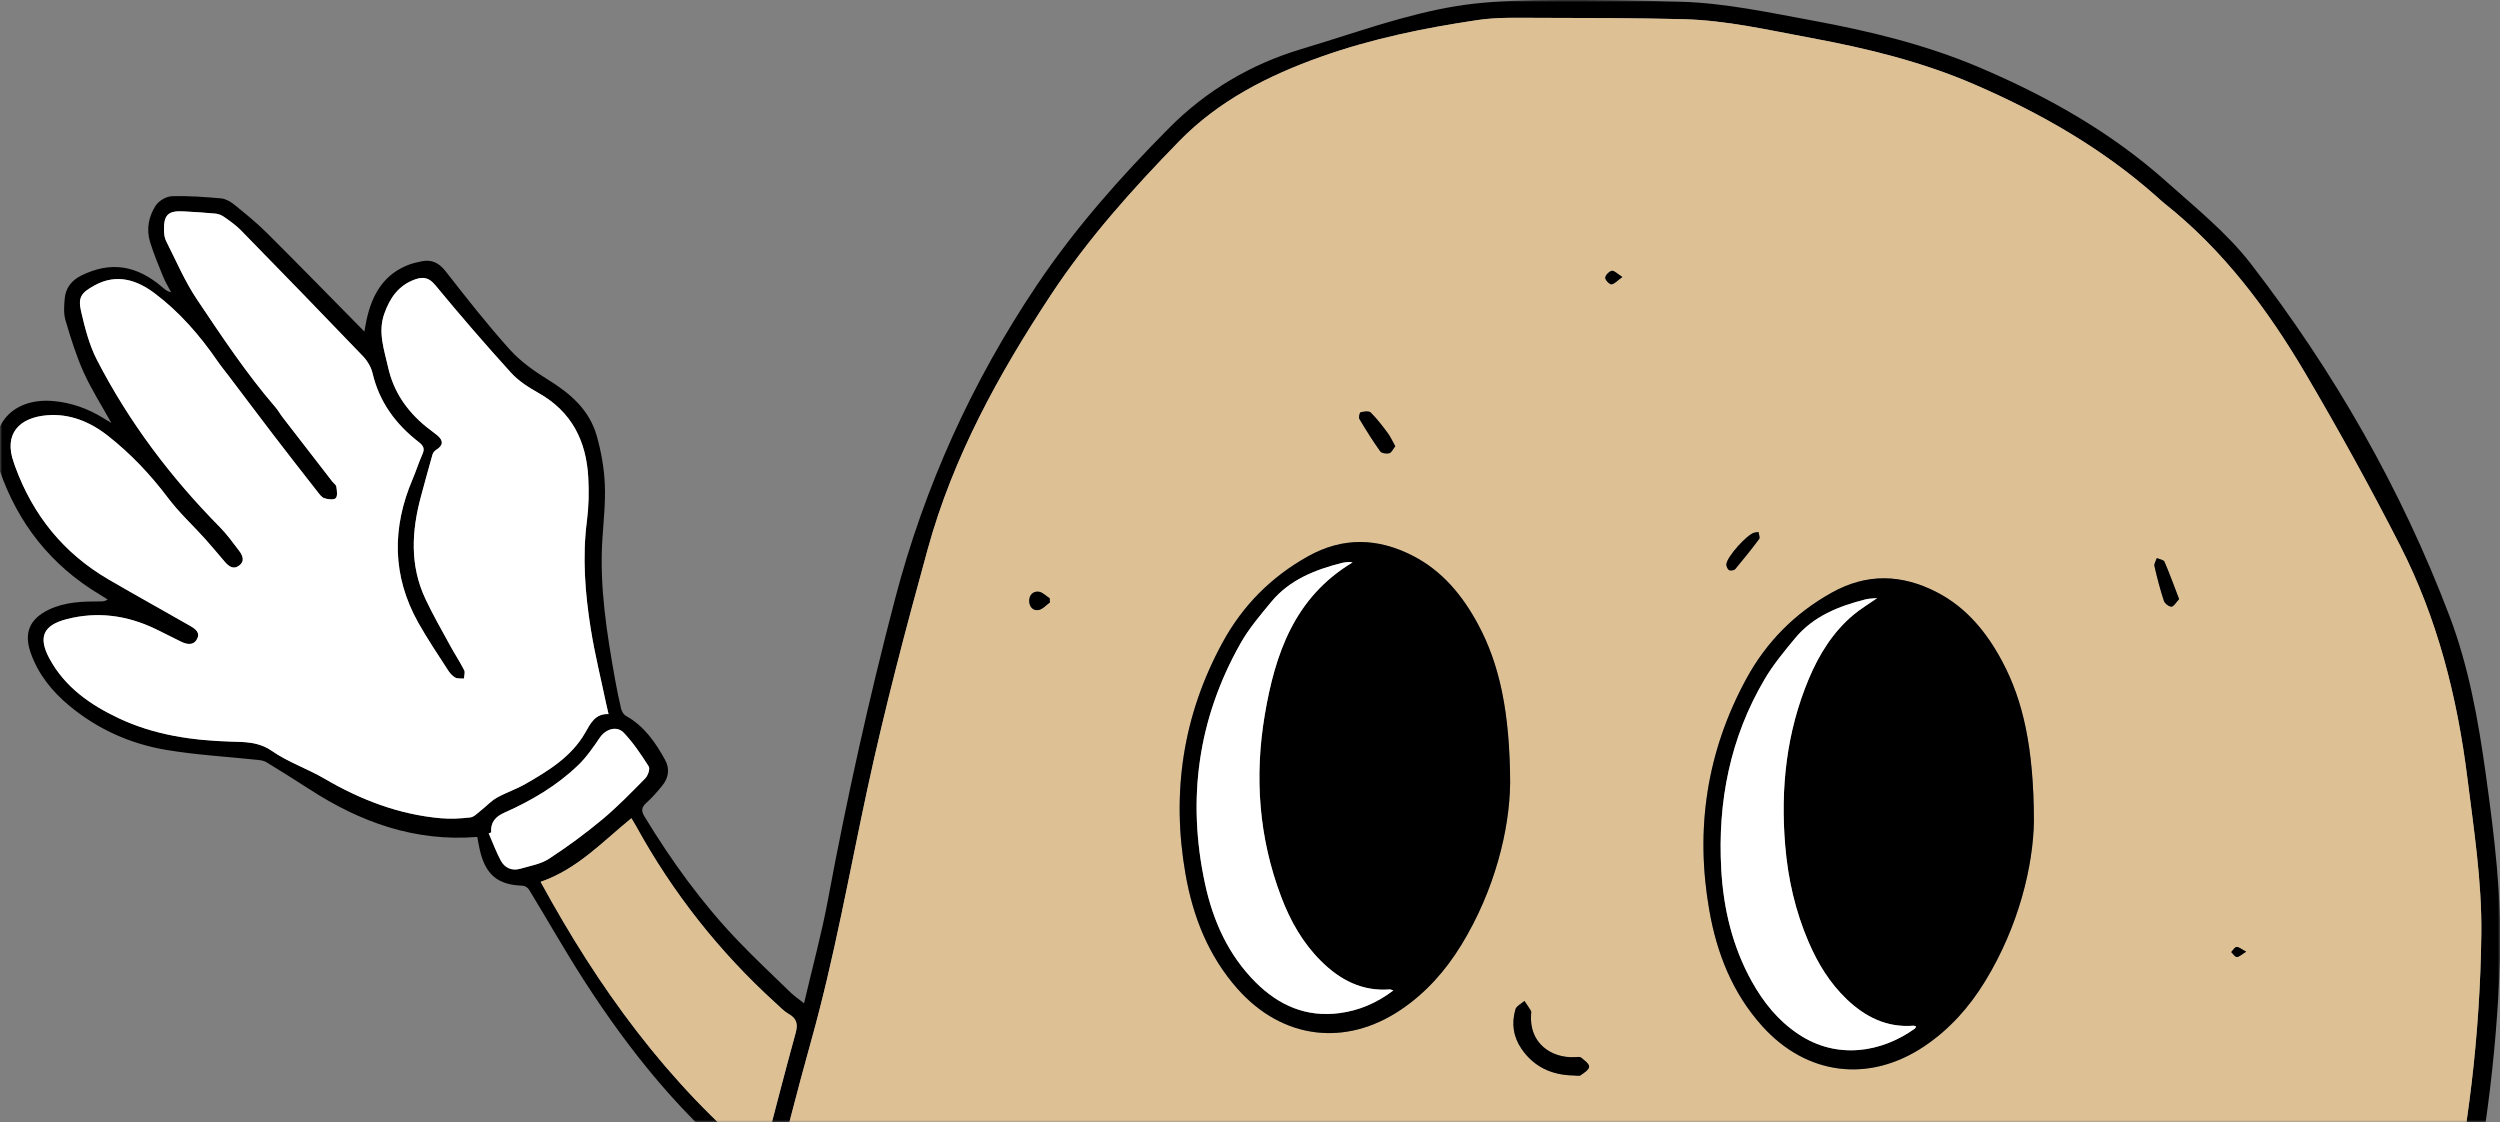 <svg width="557" height="250" viewBox="0 0 557 250" fill="none" xmlns="http://www.w3.org/2000/svg">
<rect x="0" y="0" width="557" height="250" fill="#808080" stroke="none"/>
<mask id="mask0_435_107" style="mask-type:alpha" maskUnits="userSpaceOnUse" x="0" y="0" width="557" height="250">
<mask id="path-1-inside-1_435_107" fill="white">
<path d="M0 0H557V250H0V0Z"/>
</mask>
<path d="M0 0H557V250H0V0Z" fill="white"/>
<path d="M557 247H0V253H557V247Z" fill="black" mask="url(#path-1-inside-1_435_107)"/>
</mask>
<g mask="url(#mask0_435_107)">
<g clip-path="url(#clip0_435_107)">
<path d="M179.138 223.537C181.017 215.489 183.073 207.992 184.486 200.375C188.669 177.912 193.601 155.641 199.396 133.524C205.974 108.398 216.467 85.236 230.902 63.692C239.494 50.868 249.669 39.4 260.466 28.525C268.684 20.251 278.611 14.316 289.931 10.938C297.414 8.705 304.805 6.14 312.337 4.077C317.523 2.657 322.83 1.463 328.157 0.848C334.192 0.163 340.311 0.036 346.401 0.007C355.771 -0.035 365.14 0.085 374.51 0.382C384.416 0.693 394.089 2.777 403.812 4.572C416.538 6.918 429.072 9.949 440.978 15.008C456.043 21.41 470.26 29.394 482.547 40.353C489.147 46.239 496.205 51.913 501.554 58.852C520.025 82.798 534.976 108.879 545.737 137.22C550.041 148.554 552.153 160.438 553.821 172.415C555.743 186.278 557.474 200.135 556.986 214.196C556.23 235.945 553.312 257.397 548.578 278.615C542.727 304.851 536.841 331.087 530.899 357.301C527.818 370.882 521.614 383.233 515.488 395.606C496.354 434.206 469.072 465.996 434.485 491.468C414.163 506.434 391.439 515.895 366.37 519.81C350.457 522.297 334.545 522.481 318.576 521.315C308.415 520.573 298.219 519.789 288.15 518.291C272.259 515.916 257.378 510.009 242.363 504.491C223.102 497.411 206.447 486.325 191.347 472.751C171.047 454.507 158.463 431.846 153.326 404.996C150.606 390.765 150.097 376.45 150.931 362.05C151.941 344.583 155.205 327.42 158.583 310.306C161.664 294.705 165.197 279.188 168.454 263.615C168.595 262.929 168.277 261.785 167.769 261.382C152.457 249.398 140.459 234.51 130.015 218.28C125.79 211.709 121.939 204.89 117.869 198.213C117.601 197.775 116.929 197.344 116.435 197.329C110.86 197.167 108.104 194.856 106.853 189.147C106.649 188.222 106.493 187.282 106.338 186.469C92.453 187.579 80.321 183.205 69.016 175.884C65.836 173.828 62.628 171.822 59.399 169.843C58.89 169.532 58.233 169.391 57.625 169.327C50.807 168.6 43.925 168.225 37.17 167.102C29.086 165.759 21.709 162.473 15.343 157.153C11.527 153.966 8.517 150.193 6.843 145.466C5.26 141 6.61 137.884 10.884 135.828C14.538 134.076 18.452 133.998 22.374 133.991C22.861 133.991 23.349 133.991 23.999 133.581C23.441 133.228 22.89 132.867 22.324 132.528C11.393 126.013 4.002 116.651 -0.131 104.653C-3.254 95.588 2.201 88.536 11.824 89.348C15.845 89.688 19.583 91.03 23.024 93.15C23.547 93.468 24.062 93.786 24.811 94.238C22.628 90.302 20.346 86.741 18.629 82.926C16.954 79.209 15.746 75.266 14.587 71.345C14.149 69.861 14.276 68.158 14.41 66.575C14.615 64.159 15.937 62.456 18.155 61.367C24.649 58.188 30.415 59.022 36.265 64.074C36.774 64.512 37.283 64.943 38.123 65.112C37.516 63.947 36.823 62.816 36.329 61.608C35.29 59.057 34.23 56.506 33.425 53.885C32.556 51.03 33.142 48.175 34.718 45.759C35.403 44.713 37.064 43.759 38.307 43.717C41.946 43.604 45.606 43.879 49.245 44.197C50.256 44.289 51.337 44.904 52.156 45.561C54.644 47.575 57.152 49.596 59.413 51.85C66.684 59.085 73.849 66.434 81.183 73.867C81.353 72.977 81.494 72.079 81.685 71.189C82.921 65.558 85.55 61 91.294 58.901C92.072 58.619 92.898 58.463 93.711 58.266C96.099 57.7 97.767 58.499 99.328 60.491C103.935 66.398 108.57 72.305 113.573 77.873C115.968 80.537 119.049 82.707 122.123 84.607C127.097 87.674 131.316 91.334 132.948 97.086C133.937 100.569 134.587 104.236 134.75 107.847C134.94 111.995 134.453 116.178 134.198 120.339C133.555 130.811 135.195 141.064 137.025 151.309C137.421 153.521 137.859 155.725 138.382 157.909C138.523 158.495 138.947 159.209 139.456 159.492C143.497 161.753 146.006 165.349 148.161 169.264C149.277 171.292 148.98 173.263 147.567 175.015C146.486 176.358 145.334 177.686 144.055 178.831C142.939 179.827 142.798 180.619 143.589 181.919C149.645 191.868 156.428 201.279 164.504 209.688C168.277 213.616 172.255 217.361 176.17 221.156C176.933 221.898 177.837 222.498 179.138 223.53V223.537ZM333.669 518.135C343.9 518.453 354.04 517.669 364.179 516.213C390.514 512.426 414.029 502.067 435.177 486.127C453.061 472.645 468.868 456.987 482.9 439.577C498.438 420.301 510.252 398.764 520.018 376.111C522.696 369.893 525.013 363.406 526.539 356.821C532.927 329.32 538.982 301.749 545.094 274.192C549.913 252.45 552.563 230.447 552.839 208.161C552.98 196.432 551.178 184.893 549.73 173.305C547.469 155.266 543.059 137.82 534.778 121.604C528.157 108.638 521.099 95.877 513.722 83.328C505.292 68.984 495.393 55.736 482.194 45.285C481.643 44.847 481.127 44.36 480.604 43.886C468.535 33.146 454.686 25.218 439.968 18.838C428.331 13.8 416.05 10.783 403.579 8.472C394.117 6.72 384.713 4.515 375.061 4.275C364.222 4 353.375 4 342.529 3.978C338.106 3.978 333.619 3.816 329.267 4.459C317.417 6.218 305.716 8.599 294.347 12.634C282.49 16.838 271.496 22.449 262.713 31.458C252.326 42.113 242.391 53.199 234.139 65.706C222.48 83.378 212.354 101.799 206.709 122.297C201.819 140.039 197.113 157.859 193.241 175.842C189.221 194.517 185.914 213.341 180.763 231.769C177.604 243.074 174.693 254.45 171.909 265.847C165.705 291.221 160.745 316.849 156.795 342.675C153.926 361.442 153.227 380.23 156.131 399.047C159.452 420.534 167.203 440.163 181.385 456.874C196.265 474.404 214.121 488.162 235.269 497.305C250.941 504.081 266.896 510.144 283.706 513.606C300.191 516.998 316.937 517.457 333.662 518.135H333.669ZM135.59 159.089C135.386 158.22 135.244 157.669 135.131 157.11C133.944 151.472 132.552 145.861 131.641 140.18C130.362 132.189 129.726 124.141 130.779 116.022C131.188 112.857 131.245 109.606 131.075 106.413C130.644 98.273 127.401 91.737 120.01 87.575C117.799 86.331 115.53 84.89 113.849 83.031C108.083 76.679 102.473 70.172 97.004 63.551C95.619 61.869 94.361 61.615 92.559 62.237C88.828 63.53 86.864 66.377 85.621 69.938C84.179 74.051 85.599 77.866 86.475 81.816C87.712 87.363 90.729 91.631 95.032 95.142C95.831 95.793 96.693 96.358 97.47 97.022C98.862 98.202 98.749 99.248 97.244 100.195C96.876 100.428 96.502 100.838 96.382 101.24C95.499 104.314 94.672 107.409 93.831 110.497C91.718 118.248 91.273 125.964 94.799 133.447C96.467 136.98 98.424 140.378 100.289 143.812C101.3 145.671 102.473 147.444 103.434 149.324C103.681 149.811 103.405 150.56 103.377 151.189C102.72 151.133 101.964 151.26 101.434 150.97C100.791 150.617 100.24 149.981 99.837 149.345C97.59 145.84 95.237 142.392 93.209 138.76C87.366 128.331 87.302 117.612 91.951 106.731C92.729 104.9 93.322 102.993 94.135 101.184C94.693 99.933 94.319 99.29 93.287 98.485C88.171 94.521 84.511 89.575 83.006 83.13C82.688 81.774 81.847 80.382 80.872 79.364C71.863 69.96 62.783 60.626 53.683 51.313C52.573 50.175 51.231 49.242 49.924 48.324C49.38 47.935 48.659 47.66 47.995 47.596C45.635 47.37 43.26 47.229 40.893 47.102C37.445 46.918 36.463 47.886 36.555 51.398C36.576 52.154 36.661 52.987 36.993 53.645C39.219 58.032 41.155 62.625 43.875 66.688C49.401 74.927 54.891 83.222 61.399 90.762C61.985 91.44 62.416 92.246 62.96 92.952C66.641 97.722 70.33 102.491 74.018 107.253C74.329 107.656 74.887 108.009 74.951 108.448C75.078 109.31 75.269 110.539 74.81 110.998C74.372 111.436 73.093 111.26 72.287 111.012C71.686 110.829 71.199 110.136 70.768 109.585C67.567 105.501 64.366 101.41 61.208 97.283C57.781 92.804 54.396 88.289 50.99 83.795C50.143 82.671 49.238 81.576 48.44 80.417C44.525 74.722 40.003 69.529 34.506 65.381C30.535 62.385 25.998 60.866 21.045 63.614C18.233 65.176 17.336 66.165 18.056 69.281C18.911 73.005 19.872 76.835 21.61 80.191C28.74 94.033 38.025 106.342 48.97 117.421C50.538 119.011 51.86 120.848 53.223 122.629C54.043 123.696 54.658 124.982 53.287 126.013C51.937 127.024 50.899 126.105 50.008 125.074C48.546 123.371 47.126 121.64 45.62 119.972C42.914 116.976 39.911 114.206 37.488 110.998C33.559 105.784 29.164 101.12 24.034 97.086C20.014 93.927 15.456 92.125 10.496 92.528C4.334 93.03 0.738 96.641 3.105 103.12C3.19 103.36 3.267 103.607 3.352 103.848C7.316 114.75 14.177 123.279 24.239 129.129C30.231 132.613 36.286 135.983 42.306 139.41C43.465 140.067 44.716 140.901 43.896 142.406C43.098 143.876 41.649 143.6 40.342 142.964C38.441 142.039 36.562 141.057 34.654 140.138C28.295 137.086 21.674 136.181 14.813 137.969C9.563 139.333 8.475 142.039 11.068 146.801C14.523 153.139 20.134 157.033 26.415 160.007C34.322 163.752 42.801 164.982 51.485 165.236C54.601 165.328 57.647 165.264 60.586 167.314C64.183 169.815 68.493 171.256 72.301 173.489C80.335 178.188 88.821 181.459 98.134 182.3C100.339 182.498 102.607 182.385 104.804 182.124C105.645 182.025 106.422 181.149 107.179 180.562C108.366 179.636 109.397 178.471 110.69 177.743C112.746 176.577 115.043 175.835 117.092 174.662C122.222 171.709 127.302 168.628 130.376 163.279C131.577 161.187 132.58 158.976 135.605 159.096L135.59 159.089ZM169.641 258.725C169.98 257.552 170.192 256.888 170.369 256.217C172.651 247.533 174.87 238.835 177.258 230.186C177.802 228.207 177.555 226.964 175.732 225.918C174.637 225.289 173.732 224.321 172.785 223.459C160.236 212.055 149.885 198.912 141.71 184.053C141.385 183.466 141.024 182.901 140.671 182.307C134.206 187.579 128.624 193.662 120.448 196.474C133.315 220.082 148.648 241.343 169.641 258.732V258.725ZM109.425 185.48L108.881 185.664C109.758 187.677 110.514 189.755 111.545 191.691C112.45 193.387 114.04 194.107 115.961 193.542C118.102 192.913 120.462 192.532 122.278 191.352C126.405 188.667 130.39 185.734 134.17 182.583C137.562 179.757 140.657 176.57 143.759 173.411C144.352 172.811 144.868 171.299 144.536 170.776C142.868 168.154 141.116 165.526 138.989 163.279C137.413 161.611 134.955 162.438 133.661 164.318C132.185 166.473 130.68 168.684 128.807 170.486C124.045 175.065 118.399 178.393 112.386 181.057C110.365 181.954 109.27 183.226 109.425 185.48V185.48Z" fill="black"/>
<path d="M333.662 518.135C316.937 517.45 300.191 516.998 283.706 513.606C266.896 510.144 250.935 504.088 235.269 497.305C214.121 488.155 196.273 474.405 181.385 456.874C167.197 440.163 159.445 420.534 156.131 399.047C153.227 380.23 153.927 361.442 156.796 342.675C160.745 316.849 165.706 291.221 171.91 265.848C174.701 254.45 177.612 243.074 180.763 231.769C185.907 213.334 189.221 194.517 193.241 175.842C197.114 157.86 201.819 140.039 206.709 122.297C212.355 101.799 222.487 83.378 234.139 65.706C242.392 53.2 252.327 42.106 262.713 31.458C271.496 22.456 282.491 16.846 294.347 12.634C305.723 8.6 317.418 6.211 329.267 4.459C333.62 3.816 338.106 3.971 342.53 3.978C353.376 3.993 364.222 4 375.061 4.275C384.72 4.523 394.118 6.727 403.579 8.472C416.05 10.776 428.331 13.793 439.968 18.838C454.687 25.219 468.536 33.139 480.604 43.887C481.134 44.353 481.643 44.848 482.194 45.286C495.393 55.736 505.293 68.992 513.722 83.329C521.099 95.877 528.158 108.639 534.779 121.604C543.06 137.821 547.469 155.266 549.73 173.306C551.186 184.894 552.987 196.432 552.839 208.162C552.563 230.447 549.914 252.451 545.095 274.192C538.983 301.756 532.927 329.328 526.54 356.821C525.014 363.406 522.696 369.893 520.018 376.111C510.253 398.771 498.432 420.301 482.901 439.577C468.868 456.987 453.062 472.645 435.178 486.127C414.022 502.067 390.514 512.426 364.18 516.213C354.047 517.669 343.908 518.453 333.669 518.135H333.662ZM336.446 174.705C336.397 158.488 334.029 147.946 329.338 139.184C325.875 132.719 321.332 127.179 314.697 123.795C306.96 119.852 299.216 119.584 291.366 123.972C283.155 128.564 276.852 134.931 272.387 143.12C263.547 159.329 260.94 176.605 264.112 194.729C265.773 204.226 269.228 213.009 275.736 220.343C285.67 231.529 299.725 233.309 312.111 224.957C317.693 221.198 322.053 216.266 325.543 210.571C333.09 198.255 336.298 184.738 336.432 174.705H336.446ZM453.153 182.83C453.097 166.614 450.758 156.15 446.116 147.416C442.675 140.944 438.16 135.383 431.539 131.963C423.752 127.943 415.951 127.646 408.038 132.083C399.834 136.683 393.531 143.056 389.073 151.246C380.24 167.462 377.647 184.738 380.834 202.862C382.516 212.422 385.999 221.262 392.606 228.61C402.484 239.605 416.425 241.343 428.698 233.132C434.351 229.352 438.76 224.385 442.279 218.626C449.818 206.303 453.019 192.793 453.153 182.83V182.83ZM350.634 239.612C351.143 239.612 351.793 239.81 352.139 239.57C352.902 239.054 354.033 238.333 354.047 237.662C354.068 236.99 352.98 236.22 352.259 235.634C351.984 235.408 351.39 235.507 350.952 235.528C345.632 235.832 340.622 232.426 341.117 225.961C341.138 225.706 341.194 225.395 341.081 225.205C340.629 224.449 340.12 223.735 339.633 223.007C338.94 223.629 337.852 224.131 337.626 224.894C336.722 227.981 337.131 230.992 338.99 233.691C341.788 237.761 345.794 239.541 350.634 239.612ZM209.917 267.021C210.32 267.494 210.744 268.434 211.33 268.54C211.917 268.653 212.984 268.109 213.28 267.558C215.379 263.622 217.35 259.615 219.315 255.609C219.541 255.15 219.682 254.175 219.498 254.069C218.954 253.758 218.106 253.475 217.605 253.701C216.835 254.04 216.05 254.683 215.619 255.411C213.923 258.266 212.334 261.177 210.786 264.116C210.376 264.894 210.263 265.819 209.917 267.021ZM430.161 376.923L430.309 377.354C433.404 376.401 436.541 375.546 439.573 374.401C440.251 374.147 441.092 372.733 440.915 372.126C440.534 370.826 439.332 371.327 438.329 371.681C436.344 372.387 434.358 373.129 432.323 373.659C430.91 374.026 429.391 373.991 427.956 374.295C427.434 374.401 427.002 374.959 426.529 375.312C426.974 375.786 427.335 376.45 427.886 376.676C428.564 376.952 429.398 376.853 430.161 376.923V376.923ZM522.618 304.887C522.406 304.526 522.23 303.897 521.834 303.678C521.587 303.544 520.859 303.912 520.59 304.244C517.976 307.473 515.397 310.723 512.86 314.009C512.599 314.348 512.429 315.111 512.627 315.372C512.903 315.747 513.701 316.136 514.026 315.987C515.093 315.485 516.33 314.948 516.994 314.051C518.817 311.585 520.392 308.935 522.039 306.335C522.272 305.968 522.371 305.508 522.618 304.873V304.887ZM310.867 99.425C310.239 98.308 309.808 97.312 309.172 96.464C307.992 94.881 306.79 93.299 305.398 91.913C304.996 91.511 303.879 91.68 303.151 91.85C302.932 91.899 302.65 92.988 302.855 93.327C304.324 95.793 305.844 98.231 307.511 100.562C307.822 100.993 308.924 101.142 309.539 100.972C310.048 100.831 310.373 100.025 310.86 99.425H310.867ZM195.856 400.446L196.223 400.276L195.241 398.587C194.775 399.167 193.899 399.753 193.913 400.312C194.012 404.134 194.224 407.957 194.605 411.758C194.676 412.423 195.743 412.988 196.35 413.595C196.584 412.832 197.064 412.048 197.008 411.306C196.704 407.681 196.259 404.071 195.856 400.453V400.446ZM467.744 260.407C467.144 259.545 466.904 258.838 466.522 258.753C466.155 258.669 465.427 259.107 465.229 259.502C463.682 262.576 462.176 265.678 460.785 268.829C460.573 269.303 461.011 270.066 461.152 270.695C461.724 270.546 462.629 270.575 462.812 270.221C464.537 266.971 466.14 263.657 467.744 260.414V260.407ZM485.508 133.489C484.385 130.564 483.402 127.822 482.244 125.152C482.053 124.713 481.127 124.6 480.534 124.332C480.343 124.932 479.884 125.597 480.004 126.12C480.597 128.72 481.276 131.313 482.102 133.85C482.3 134.443 483.233 135.178 483.798 135.157C484.328 135.136 484.823 134.196 485.494 133.482L485.508 133.489ZM391.814 118.531C391.193 118.616 391.065 118.623 390.945 118.644C389.334 118.948 384.657 124.148 384.642 125.766C384.642 126.197 384.918 126.84 385.264 127.017C385.603 127.194 386.381 127.073 386.621 126.791C388.458 124.6 390.246 122.368 391.956 120.078C392.189 119.767 391.878 119.061 391.821 118.531H391.814ZM233.927 134.21L233.885 133.291C233.065 132.776 232.288 131.928 231.426 131.822C230.118 131.666 229.263 132.62 229.313 133.977C229.355 135.249 230.239 136.139 231.44 135.899C232.351 135.715 233.107 134.796 233.934 134.21H233.927ZM240.823 283.392C241.12 283.392 241.417 283.392 241.714 283.392C242.236 282.594 243.204 281.767 243.162 281.004C243.12 280.311 242.074 279.287 241.311 279.11C240.124 278.835 239.078 279.739 239.276 280.997C239.41 281.859 240.286 282.601 240.83 283.392H240.823ZM341.399 398.489C342.261 397.224 343.046 396.56 343.144 395.811C343.3 394.638 342.381 393.769 341.251 394.079C340.558 394.27 339.689 395.252 339.633 395.945C339.583 396.574 340.509 397.287 341.406 398.496L341.399 398.489ZM257.584 371.129C256.375 370.331 255.619 369.434 254.997 369.518C254.347 369.61 253.824 370.642 253.252 371.264C253.895 371.822 254.489 372.719 255.202 372.832C255.739 372.917 256.432 371.999 257.584 371.129V371.129ZM455.725 422.209C454.581 421.446 453.874 420.605 453.266 420.675C452.631 420.746 452.093 421.686 451.507 422.244C452.122 422.838 452.673 423.784 453.372 423.912C453.902 424.004 454.623 423.057 455.725 422.216V422.209ZM361.466 61.714C360.329 61 359.65 60.244 359.12 60.336C358.52 60.442 357.7 61.283 357.644 61.862C357.601 62.35 358.555 63.367 359.022 63.346C359.686 63.311 360.315 62.534 361.459 61.714H361.466ZM500.46 212.041C499.386 211.476 498.827 210.946 498.312 210.988C497.888 211.016 497.506 211.723 497.11 212.126C497.527 212.521 497.937 213.221 498.361 213.228C498.884 213.242 499.414 212.67 500.46 212.041Z" fill="#DDC094"/>
<path d="M135.591 159.089C132.567 158.969 131.563 161.18 130.362 163.272C127.295 168.621 122.208 171.695 117.078 174.655C115.029 175.835 112.733 176.577 110.676 177.736C109.391 178.464 108.352 179.63 107.165 180.555C106.409 181.142 105.631 182.018 104.791 182.117C102.586 182.378 100.325 182.491 98.12 182.293C88.808 181.453 80.321 178.181 72.287 173.482C68.479 171.256 64.169 169.808 60.572 167.307C57.626 165.258 54.587 165.321 51.471 165.229C42.787 164.975 34.308 163.745 26.402 160C20.12 157.026 14.503 153.132 11.055 146.794C8.461 142.032 9.549 139.333 14.799 137.962C21.667 136.174 28.288 137.079 34.64 140.131C36.548 141.05 38.428 142.032 40.328 142.958C41.636 143.593 43.084 143.876 43.883 142.399C44.702 140.894 43.452 140.068 42.293 139.403C36.273 135.969 30.217 132.606 24.225 129.123C14.163 123.272 7.302 114.751 3.338 103.841C3.254 103.601 3.183 103.353 3.091 103.113C0.724 96.633 4.321 93.023 10.482 92.521C15.442 92.111 20 93.92 24.02 97.079C29.157 101.113 33.545 105.777 37.474 110.991C39.89 114.199 42.9 116.969 45.607 119.965C47.105 121.633 48.532 123.364 49.995 125.067C50.885 126.105 51.924 127.024 53.273 126.006C54.651 124.975 54.029 123.689 53.21 122.622C51.846 120.841 50.525 119.004 48.956 117.414C38.018 106.335 28.733 94.019 21.597 80.184C19.866 76.821 18.905 72.991 18.043 69.274C17.322 66.158 18.212 65.162 21.032 63.608C25.992 60.859 30.521 62.385 34.492 65.374C39.996 69.522 44.511 74.715 48.426 80.41C49.224 81.569 50.122 82.664 50.977 83.788C54.383 88.289 57.767 92.797 61.194 97.276C64.353 101.396 67.546 105.487 70.754 109.578C71.185 110.129 71.673 110.815 72.273 111.006C73.079 111.26 74.358 111.43 74.796 110.991C75.255 110.539 75.064 109.303 74.937 108.441C74.874 108.01 74.315 107.656 74.004 107.247C70.316 102.484 66.628 97.715 62.946 92.945C62.395 92.231 61.964 91.426 61.385 90.755C54.877 83.215 49.387 74.92 43.861 66.681C41.141 62.618 39.205 58.026 36.979 53.638C36.647 52.98 36.562 52.147 36.541 51.391C36.449 47.879 37.438 46.911 40.88 47.095C43.247 47.222 45.621 47.363 47.981 47.589C48.645 47.653 49.366 47.928 49.91 48.317C51.217 49.243 52.559 50.168 53.669 51.306C62.77 60.619 71.849 69.96 80.858 79.357C81.834 80.375 82.674 81.767 82.992 83.124C84.497 89.568 88.165 94.514 93.273 98.478C94.305 99.276 94.679 99.926 94.121 101.177C93.308 102.986 92.715 104.901 91.938 106.724C87.288 117.605 87.352 128.324 93.195 138.753C95.23 142.378 97.576 145.833 99.823 149.338C100.233 149.974 100.784 150.61 101.42 150.963C101.95 151.253 102.706 151.126 103.363 151.182C103.399 150.553 103.674 149.797 103.42 149.317C102.459 147.437 101.286 145.664 100.276 143.805C98.403 140.371 96.446 136.973 94.785 133.44C91.259 125.957 91.705 118.248 93.817 110.49C94.658 107.402 95.485 104.307 96.368 101.233C96.481 100.831 96.863 100.421 97.23 100.188C98.735 99.248 98.848 98.195 97.456 97.015C96.672 96.351 95.81 95.786 95.019 95.136C90.715 91.631 87.698 87.363 86.462 81.809C85.585 77.859 84.165 74.044 85.607 69.931C86.857 66.37 88.822 63.523 92.545 62.23C94.347 61.608 95.605 61.862 96.99 63.544C102.452 70.165 108.062 76.665 113.835 83.025C115.517 84.883 117.785 86.324 119.996 87.568C127.38 91.723 130.631 98.266 131.062 106.406C131.231 109.599 131.175 112.85 130.765 116.015C129.712 124.134 130.348 132.182 131.627 140.174C132.538 145.855 133.937 151.465 135.117 157.103C135.238 157.662 135.372 158.213 135.577 159.082L135.591 159.089Z" fill="white"/>
<path d="M169.641 258.725C148.648 241.342 133.315 220.074 120.448 196.467C128.624 193.655 134.199 187.571 140.671 182.3C141.024 182.893 141.392 183.459 141.71 184.045C149.885 198.905 160.229 212.047 172.786 223.452C173.732 224.314 174.637 225.289 175.732 225.911C177.555 226.956 177.802 228.2 177.258 230.178C174.87 238.827 172.651 247.532 170.369 256.209C170.192 256.88 169.98 257.545 169.641 258.717V258.725Z" fill="#DDC094"/>
<path d="M109.433 185.48C109.277 183.218 110.365 181.947 112.393 181.056C118.406 178.392 124.052 175.064 128.814 170.486C130.687 168.691 132.185 166.472 133.669 164.317C134.962 162.438 137.421 161.618 138.996 163.278C141.123 165.525 142.883 168.154 144.543 170.775C144.875 171.305 144.359 172.81 143.766 173.411C140.664 176.562 137.569 179.756 134.178 182.582C130.397 185.727 126.412 188.666 122.286 191.351C120.47 192.531 118.117 192.906 115.969 193.542C114.054 194.107 112.457 193.386 111.553 191.69C110.521 189.754 109.765 187.677 108.889 185.663L109.433 185.48V185.48Z" fill="white"/>
<path d="M336.453 174.704C336.312 184.738 333.111 198.255 325.564 210.571C322.074 216.266 317.707 221.198 312.132 224.957C299.746 233.309 285.691 231.528 275.757 220.343C269.242 213.009 265.794 204.226 264.133 194.729C260.961 176.605 263.561 159.329 272.408 143.12C276.873 134.937 283.183 128.571 291.387 123.971C299.23 119.583 306.974 119.852 314.718 123.795C321.353 127.179 325.896 132.719 329.359 139.184C334.05 147.946 336.418 158.488 336.467 174.704H336.453ZM301.342 125.314C300.947 125.271 300.721 125.215 300.502 125.236C299.993 125.278 299.47 125.307 298.975 125.434C292.984 126.96 287.324 129.172 283.247 134.097C280.802 137.05 278.265 140.032 276.386 143.353C266.889 160.156 264.416 178.103 268.479 196.927C270.267 205.215 273.672 212.797 279.77 218.887C284.893 223.996 290.991 226.709 298.389 225.741C302.777 225.169 306.705 223.508 310.436 220.682C309.963 220.548 309.793 220.442 309.638 220.456C303.462 220.936 298.551 218.343 294.319 214.139C290.235 210.083 287.472 205.18 285.451 199.852C280.456 186.681 279.459 173.065 281.784 159.294C284.073 145.734 288.377 133.1 301.335 125.328L301.342 125.314Z" fill="black"/>
<path d="M453.16 182.823C453.026 192.786 449.825 206.303 442.286 218.619C438.767 224.378 434.351 229.345 428.705 233.125C416.432 241.336 402.498 239.598 392.613 228.603C386.006 221.255 382.522 212.422 380.841 202.855C377.654 184.731 380.254 167.455 389.08 151.239C393.538 143.049 399.841 136.676 408.045 132.076C415.958 127.638 423.759 127.935 431.546 131.956C438.159 135.369 442.681 140.929 446.123 147.409C450.765 156.142 453.104 166.607 453.16 182.823V182.823ZM418.248 133.242C417.11 133.362 416.361 133.355 415.654 133.531C409.663 135.051 404.01 137.269 399.933 142.201C397.523 145.112 395.079 148.052 393.171 151.288C385.462 164.346 382.664 178.626 383.483 193.627C383.964 202.417 385.978 210.889 390.302 218.675C392.895 223.339 396.167 227.395 400.654 230.391C409.33 236.192 419.251 234.432 426.6 229.175C426.727 229.084 426.776 228.886 426.896 228.667C426.649 228.603 426.472 228.511 426.31 228.525C420.367 228.992 415.57 226.575 411.408 222.597C407.635 218.986 404.985 214.62 402.936 209.857C399.989 203.01 398.35 195.838 397.735 188.433C396.661 175.651 397.99 163.173 402.985 151.253C405.268 145.812 408.334 140.852 412.906 137.001C414.446 135.701 416.206 134.662 418.241 133.235L418.248 133.242Z" fill="black"/>
<path d="M350.648 239.612C345.808 239.548 341.802 237.76 339.004 233.69C337.152 230.998 336.736 227.981 337.64 224.893C337.866 224.137 338.954 223.629 339.647 223.007C340.134 223.735 340.65 224.455 341.095 225.204C341.208 225.395 341.152 225.706 341.131 225.96C340.636 232.419 345.646 235.831 350.966 235.528C351.411 235.499 351.998 235.4 352.274 235.634C352.987 236.22 354.082 236.99 354.061 237.662C354.04 238.326 352.916 239.053 352.153 239.569C351.8 239.81 351.157 239.612 350.648 239.612Z" fill="black"/>
<path d="M310.867 99.424C310.387 100.025 310.055 100.83 309.546 100.972C308.931 101.141 307.822 100.993 307.518 100.562C305.851 98.23 304.331 95.792 302.862 93.326C302.657 92.987 302.939 91.899 303.158 91.85C303.886 91.68 305.003 91.51 305.405 91.913C306.797 93.298 307.999 94.881 309.179 96.464C309.815 97.312 310.246 98.315 310.874 99.424H310.867Z" fill="black"/>
<path d="M485.501 133.489C484.823 134.203 484.328 135.143 483.805 135.164C483.24 135.185 482.307 134.45 482.109 133.857C481.275 131.32 480.604 128.727 480.011 126.127C479.891 125.597 480.35 124.939 480.541 124.339C481.127 124.607 482.06 124.72 482.251 125.159C483.402 127.829 484.392 130.571 485.515 133.496L485.501 133.489Z" fill="black"/>
<path d="M391.807 118.537C391.864 119.067 392.167 119.774 391.941 120.085C390.231 122.374 388.444 124.607 386.607 126.797C386.366 127.08 385.589 127.2 385.25 127.023C384.911 126.847 384.628 126.204 384.628 125.773C384.642 124.162 389.32 118.961 390.931 118.65C391.058 118.629 391.185 118.615 391.8 118.537H391.807Z" fill="black"/>
<path d="M233.927 134.216C233.1 134.803 232.337 135.721 231.433 135.905C230.238 136.152 229.348 135.255 229.306 133.983C229.263 132.627 230.118 131.673 231.418 131.828C232.288 131.934 233.065 132.782 233.877 133.298L233.92 134.216H233.927Z" fill="black"/>
<path d="M361.466 61.714C360.322 62.533 359.693 63.31 359.029 63.346C358.562 63.367 357.608 62.349 357.651 61.862C357.7 61.283 358.527 60.442 359.128 60.336C359.658 60.244 360.336 61 361.473 61.714H361.466Z" fill="black"/>
<path d="M500.46 212.033C499.414 212.662 498.877 213.227 498.361 213.22C497.937 213.213 497.527 212.513 497.11 212.118C497.506 211.715 497.888 211.008 498.312 210.98C498.827 210.945 499.386 211.475 500.46 212.033Z" fill="black"/>
<path d="M301.343 125.307C288.384 133.079 284.081 145.713 281.791 159.273C279.467 173.044 280.463 186.66 285.459 199.831C287.479 205.166 290.242 210.062 294.326 214.118C298.559 218.322 303.469 220.916 309.645 220.435C309.808 220.421 309.97 220.52 310.444 220.661C306.706 223.488 302.784 225.148 298.396 225.72C290.998 226.688 284.9 223.975 279.778 218.867C273.673 212.783 270.274 205.194 268.486 196.906C264.423 178.089 266.896 160.142 276.393 143.332C278.265 140.011 280.802 137.036 283.254 134.076C287.331 129.151 292.991 126.939 298.983 125.413C299.477 125.286 299.993 125.258 300.509 125.215C300.728 125.194 300.954 125.258 301.35 125.293L301.343 125.307Z" fill="white"/>
<path d="M418.255 133.241C416.22 134.661 414.46 135.707 412.92 137.007C408.348 140.858 405.282 145.819 403 151.259C397.997 163.186 396.676 175.658 397.75 188.44C398.371 195.838 400.011 203.017 402.95 209.864C404.999 214.626 407.649 218.993 411.422 222.604C415.584 226.582 420.382 228.998 426.324 228.532C426.487 228.518 426.656 228.61 426.911 228.673C426.783 228.892 426.741 229.09 426.614 229.182C419.265 234.446 409.345 236.198 400.668 230.397C396.181 227.401 392.91 223.338 390.316 218.682C385.985 210.895 383.978 202.423 383.498 193.633C382.671 178.625 385.476 164.345 393.185 151.295C395.093 148.058 397.545 145.112 399.947 142.208C404.024 137.283 409.677 135.057 415.669 133.538C416.375 133.361 417.124 133.368 418.262 133.248L418.255 133.241Z" fill="white"/>
</g>
<path d="M557.064 521H-1V523H557.064V521Z" fill="black" mask="url(#path-3-inside-2_435_107)"/>
</g>
<defs>
<clipPath id="clip0_435_107">
<path d="M-1 0H557.064V522H-1V0Z" fill="white"/>
</clipPath>
</defs>
</svg>
